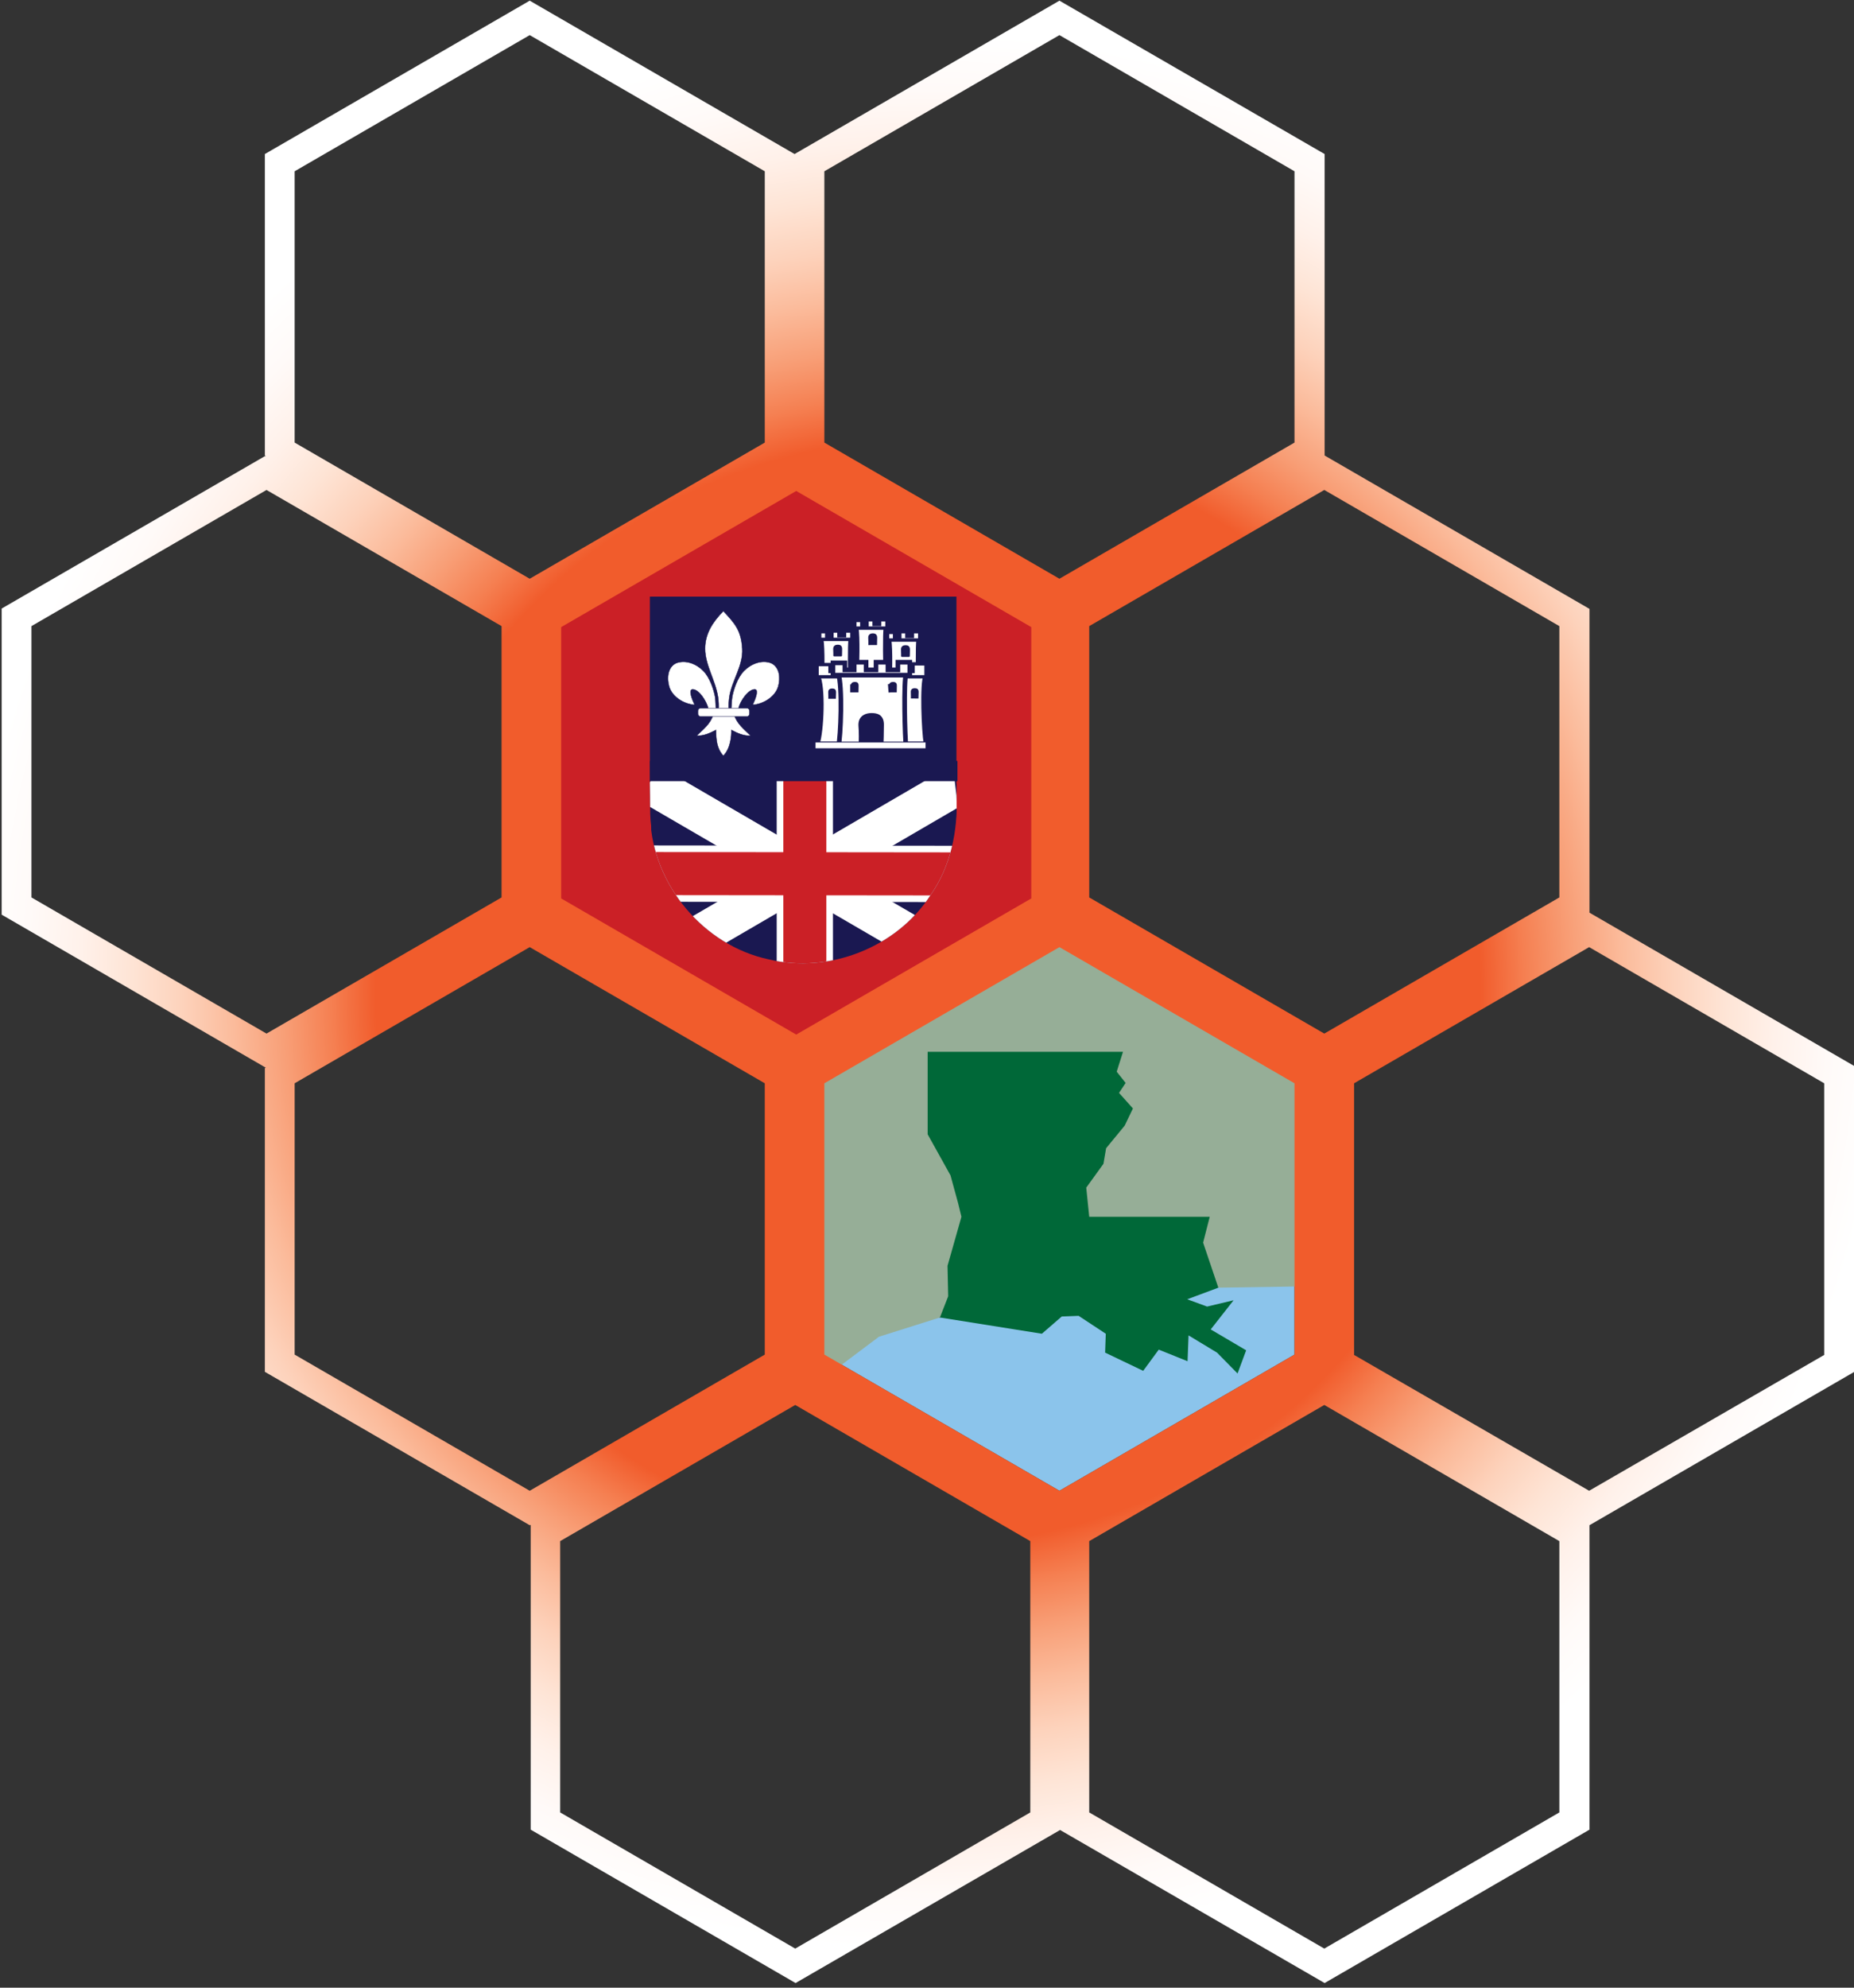 <?xml version="1.0" encoding="utf-8"?>
<!-- Generator: Adobe Illustrator 18.0.0, SVG Export Plug-In . SVG Version: 6.00 Build 0)  -->
<!DOCTYPE svg PUBLIC "-//W3C//DTD SVG 1.1//EN" "http://www.w3.org/Graphics/SVG/1.1/DTD/svg11.dtd">
<svg version="1.1" id="Layer_1" xmlns="http://www.w3.org/2000/svg" xmlns:xlink="http://www.w3.org/1999/xlink" x="0px" y="0px"
	 viewBox="0 0 560 600" enable-background="new 0 0 560 600" xml:space="preserve">
<rect x="0" y="0" width="560" height="600" fill="#333333" stroke="none"/>
<g>
	<g id="layer2">
		<path id="rect2223" fill="#CB2026" d="M164.7,186l79.7-45.7l79.4,49.9l-2.8,88.5l-76.8,45.8l-79.6-49.2L164.7,186L164.7,186z"/>
	</g>
	<path id="rect6194-4" fill="#1A1851" d="M196.3,180.1c0,22.4-0.1,43.2,0.1,65.7c0.7,20.1,16.1,38.5,35.8,42.7
		c18.2,4.4,38.6-3.6,48.8-19.3c6.2-8.8,8.4-19.6,7.9-30.2v-58.9H196.3z"/>
	<g>
		<g>
			<defs>
				<path id="SVGID_1_" d="M195.8,235.2c0,22.4,0.5-10.7,0.6,11.7c0.7,20.1,16.1,38.5,35.8,42.7c18.2,4.4,38.6-3.6,48.8-19.3
					c6.2-8.8,8.4-19.6,7.9-30.2v-5.2L195.8,235.2L195.8,235.2z"/>
			</defs>
			<clipPath id="SVGID_2_">
				<use xlink:href="#SVGID_1_"  overflow="visible"/>
			</clipPath>
			<rect id="rect6180" x="196.7" y="236.7" clip-path="url(#SVGID_2_)" fill="#1A1851" width="92.9" height="54.1"/>
		</g>
	</g>
	<g>
		<g>
			<defs>
				<path id="SVGID_3_" d="M195.8,235.2c0.2,1.7,0.5-10.7,0.6,11.7c0.7,20.1,16.1,38.5,35.8,42.7c18.2,4.4,38.6-3.6,48.8-19.3
					c6.2-8.8,8.4-19.6,7.9-30.2l-0.6-5L195.8,235.2L195.8,235.2z"/>
			</defs>
			<clipPath id="SVGID_4_">
				<use xlink:href="#SVGID_3_"  overflow="visible"/>
			</clipPath>
			<path id="path6182" clip-path="url(#SVGID_4_)" fill="#010101" stroke="#FFFFFF" stroke-width="12" d="M289.5,290.8l-93.4-54.3
				 M196.7,290.8l92.9-54.1"/>
		</g>
	</g>
	<g>
		<g>
			<defs>
				<path id="SVGID_5_" d="M195.8,235.2c-2.2,5.4,0.5-10.7,0.6,11.7c0.7,20.1,16.1,38.5,35.8,42.7c18.2,4.4,38.6-3.6,48.8-19.3
					c6.2-8.8,8.4-19.6,7.9-30.2l-0.6-5L195.8,235.2L195.8,235.2z"/>
			</defs>
			<clipPath id="SVGID_6_">
				<use xlink:href="#SVGID_5_"  overflow="visible"/>
			</clipPath>
			<path id="path6186" clip-path="url(#SVGID_6_)" fill="#CB2026" stroke="#FFFFFF" stroke-width="17" d="M243.1,290.8v-58.1
				 M289.5,263.8l-92.9-0.1"/>
		</g>
		<g>
			<defs>
				<path id="SVGID_7_" d="M195.8,235.2c-1.7-0.1,0.5-10.7,0.6,11.7c0.7,20.1,16.1,38.5,35.8,42.7c18.2,4.4,38.6-3.6,48.8-19.3
					c6.2-8.8,8.4-19.6,7.9-30.2l-0.6-5L195.8,235.2L195.8,235.2z"/>
			</defs>
			<clipPath id="SVGID_8_">
				<use xlink:href="#SVGID_7_"  overflow="visible"/>
			</clipPath>
			<path id="path6186_1_" clip-path="url(#SVGID_8_)" fill="#CB2026" stroke="#CB2026" stroke-width="13" d="M243.1,290.9v-58.1
				 M289.5,263.8l-92.9-0.1"/>
		</g>
	</g>
	<path id="path15487" fill="#FFFFFF" stroke="#1A1851" d="M268.7,193.1h8.6c-0.3,1.5-0.2,12,0,14.1h-8.6
		C269,204.9,269.2,195.6,268.7,193.1z"/>
	<path id="path15489" fill="#FFFFFF" stroke="#1A1851" d="M271.8,190.8v1.4h-1.6v-1.3h-2.1v1.3l0,0v1h9.7v-2.5h-2.2v1.4h-1.7v-1.4
		h-2.1V190.8z"/>
	<g id="g15513" transform="matrix(0.365,0,0,0.397,-423.402,443.92)">
		<path id="path15525" fill="#1A1851" stroke="#1A1851" stroke-linecap="round" stroke-linejoin="bevel" d="M1906.2-619.2
			c0,0,0.1-2.7-0.1-5c-0.1-2.4,1.8-2.9,3.3-2.9c1.6,0,3.2,0.4,3.1,3c0,2.4-0.1,4.9-0.1,4.9H1906.2z"/>
	</g>
	<path id="path15529" fill="#FFFFFF" stroke="#1A1851" d="M268.9,202.8l8.3-0.2"/>
	<path id="path15531" fill="#FFFFFF" stroke="#1A1851" d="M270.8,202.8v2.7"/>
	<path id="path15533" fill="#FFFFFF" stroke="#1A1851" d="M275.2,202.6v2.9"/>
	<path id="path15539" fill="#FFFFFF" stroke="#1A1851" stroke-miterlimit="10" d="M258.8,189.5h8.6c-0.3,1.5-0.2,12,0,14.1h-8.6
		C259.1,201.3,259.3,192,258.8,189.5z"/>
	<path id="path15541" fill="#FFFFFF" stroke="#1A1851" stroke-miterlimit="10" d="M261.9,187.2v1.4h-1.6v-1.3h-2.1v1.3l0,0v1h9.7
		v-2.5h-2.2v1.4H264v-1.4h-2.1V187.2z"/>
	<g id="g15565" transform="matrix(0.365,0,0,0.397,-423.402,443.92)">
		<path id="path15577" fill="#1A1851" stroke="#1A1851" stroke-miterlimit="10" d="M1879.1-628.2c0,0,0.1-2.7-0.1-5
			c-0.1-2.4,1.8-2.9,3.3-2.9s3.2,0.4,3.1,3c0,2.4-0.1,4.9-0.1,4.9H1879.1z"/>
	</g>
	<path id="path15589" fill="#FFFFFF" stroke="#1A1851" d="M248.2,192.9h8.6c-0.3,1.5-0.2,12,0,14.1h-8.6
		C248.6,204.7,248.7,195.4,248.2,192.9z"/>
	<path id="path15591" fill="#FFFFFF" stroke="#1A1851" d="M251.3,190.6v1.4h-1.6v-1.3h-2.1v1.3l0,0v1h9.7v-2.5h-2.2v1.4h-1.7v-1.4
		h-2.1V190.6z"/>
	<g id="g15615" transform="matrix(0.365,0,0,0.397,-423.402,443.92)">
		<path id="path15627" fill="#1A1851" stroke="#1A1851" stroke-linecap="round" stroke-linejoin="bevel" d="M1850.1-619.6
			c0,0,0.1-2.7-0.1-5c-0.1-2.4,1.8-2.9,3.3-2.9c1.6,0,3.2,0.4,3.1,3c0,2.4-0.1,4.9-0.1,4.9H1850.1z"/>
	</g>
	<path id="path15631" fill="#FFFFFF" stroke="#1A1851" d="M247.1,203.7h32.4c-1.3,2.3-0.6,17.5,0,20.7h-32.4
		C248.3,221,249,207.3,247.1,203.7z"/>
	<path id="path15633" fill="#FFFFFF" stroke="#1A1851" d="M275.8,200.4v2.3h-25.1v-2.1h-3.9v2.4l0,0v1.3h32.9v-1.5l0,0v-2.4H275.8
		L275.8,200.4z"/>
	<g id="g15687" transform="matrix(0.073,0,0,0.062,130.552,73.115)">
		<path id="path15699" fill="#1A1851" d="M1980.5,2221.5c0,0,0.3-17.4-0.3-31.6c-0.6-15,8.8-18.7,16.7-18.4
			c7.9,0.2,15.8,2.6,15.7,18.8c-0.1,15.1-0.7,31.3-0.7,31.3L1980.5,2221.5z"/>
	</g>
	<g id="g15701" transform="matrix(0.073,0,0,0.062,105.227,73.198)">
		<path id="path15713" fill="#1A1851" d="M1985.8,2221.5c0,0,0.3-17.4-0.3-31.6c-0.6-15,8.8-18.7,16.7-18.4s15.8,2.6,15.7,18.8
			c-0.1,15.1-0.7,31.3-0.7,31.3L1985.8,2221.5z"/>
	</g>
	<path id="path15719" fill="#FFFFFF" stroke="#1A1851" stroke-width="1.401" d="M253.2,203.2h20.5c-0.8,2.5-0.4,19.1,0,22.6h-20.5
		C254,222,254.5,207.2,253.2,203.2z"/>
	<path id="path15723" fill="#FFFFFF" stroke="#1A1851" stroke-width="1.401" d="M258,199.9v2.3h-2.8v-2.1h-3.6v2.1v0.3v1.3h23.2
		v-1.6v-2.3h-3.6v2.3h-3v-2.3h-3.6v2.3h-3v-2.3H258z"/>
	<path id="path15753" fill="#FFFFFF" stroke="#1A1851" stroke-width="1.401" d="M257.5,206.6v2.4"/>
	<path id="path15755" fill="#FFFFFF" stroke="#1A1851" stroke-width="1.401" d="M268.9,206.5c0,0.3,0.2,2.5,0.2,2.5"/>
	<g id="g15759" transform="matrix(0.365,0,0,0.397,-397.111,515.432)">
		<path id="path15771" fill="#1A1851" d="M1792.2-771.9c0,0,0.1-2.7-0.1-5c-0.1-2.4,1.8-2.9,3.3-2.9c1.6,0,3.2,0.4,3.1,3
			c0,2.4-0.1,4.9-0.1,4.9H1792.2z"/>
	</g>
	<g id="g15773" transform="matrix(0.365,0,0,0.397,-338.219,515.432)">
		<path id="path15785" fill="#1A1851" d="M1662.5-771.9c0,0,0.1-2.7-0.1-5c-0.1-2.4,1.8-2.9,3.3-2.9s3.2,0.4,3.1,3
			c0,2.4-0.1,4.9-0.1,4.9H1662.5z"/>
	</g>
	<g id="g15839" transform="matrix(1,0,0,1.181,-646.765,-198.641)">
		<path id="path15861" fill="#1A1851" stroke="#1A1851" stroke-width="1.29" stroke-linecap="round" stroke-linejoin="bevel" d="
			M906.8,357.8c0,0,0.1-2.3-0.1-4.2c-0.1-2,1.8-2.5,3.3-2.5c1.6,0,3.2,0.3,3.1,2.5c0,2-0.1,4.2-0.1,4.2H906.8L906.8,357.8z"/>
	</g>
	<rect id="rect15863" x="246.2" y="224" fill="#FFFFFF" stroke="#1A1851" stroke-width="0.249" width="33.5" height="2"/>
	<g id="g3952" transform="matrix(0.198,0,0,0.198,33.715,93.311)">
		<g id="g3954" transform="translate(-551.444,-446.306)">
		</g>
		<g id="g3956" transform="translate(-551.444,-446.306)">
		</g>
		<g id="g3958" transform="translate(-495.016,-522.946)">
		</g>
		<g id="g3960" transform="translate(-495.016,-522.946)">
		</g>
		<g id="g3962" transform="translate(-495.016,-522.946)">
		</g>
		<g id="g3964" transform="translate(-495.016,-522.946)">
			<g id="g3966" transform="translate(132.064,371.229)">
			</g>
			<g id="g3968" transform="translate(132.064,371.229)">
			</g>
			<g id="g3970" transform="translate(188.493,294.589)">
			</g>
			<g id="g3972" transform="translate(188.493,294.589)">
			</g>
			<g id="g3974" transform="translate(188.493,294.589)">
			</g>
			<g id="g3976" transform="matrix(0.587,0,0,0.587,610.35,952.947)">
				<path id="path3978" fill="#FFFFFF" stroke="#1A1851" stroke-miterlimit="10" d="M1393.3,51.8c29,31.4,46.1,48.7,49.1,97.3
					c2.8,45-27.2,82.7-33.7,126.3c-1.2,8.3-2.3,25.1-1.2,32c0.8,5.1,3.3,20.5,6.1,1.4c0.6-3.9,1-23.7,2.7-33.7
					c3.2-18.3,13.3-50.4,30.9-68.2c17.6-17.8,45.4-29.4,70.2-20c22.5,10.4,24.6,39.7,18.2,61.1c-8,26.8-38.7,45.4-66.1,47.2
					c5.4-10.8,18.5-41.5,4.3-40.3c-16.4,1.4-35.9,29.2-41,48.3c-1.9,7.2-1.1,18.3-11.4,17.9c6.8,22.9,25.9,38,42.6,54
					c-17.5,1.5-34.7-6.8-50-14.6c0.6,15.7-2.4,48.8-20.8,66.9c-17.1-18.6-18.7-41.4-19-66.9c-15.2,7.8-32.5,16-50,14.6
					c16.7-16,35.9-31.1,42.6-54c-10.3,0.5-10.9-10-12.8-17.2c-5.1-19.1-23.3-47.6-39.6-49c-14.1-1.2-1.1,29.5,4.3,40.3
					c-27.5-1.8-58.1-20.4-66.1-47.2c-6.4-21.4-4.3-50.8,18.2-61.1c24.8-9.3,52.7,2.2,70.2,20c17.6,17.8,27.7,50,30.9,68.2
					c1.7,10,1.4,28.4,2,32.3c2.8,19.1,6,5.1,6.8,0c1.1-6.8,0.1-23.7-1.2-32c-6.5-43.6-33.6-82.8-33.7-126.3
					C1346,109.8,1365.8,79.9,1393.3,51.8z"/>
				<path id="rect3980" fill="#FFFFFF" stroke="#1A1851" stroke-miterlimit="10" d="M1454.3,303.8h-120.1c-3.8,0-6.9,3.1-6.9,6.9
					v7.9c0,3.8,3.1,6.9,6.9,6.9h120.1c3.8,0,6.9-3.1,6.9-6.9v-7.9C1461.2,306.9,1458.1,303.8,1454.3,303.8z"/>
			</g>
		</g>
	</g>
	<rect x="196.3" y="229.7" fill="#1A1851" width="92.9" height="6.1"/>
</g>
<g>
	<polygon fill="#8BC4EB" points="252.6,411 259.7,397.7 283.9,397.7 322.3,389 348.8,372.5 365.4,367.3 391,366.3 391,408.9 
		320,450 	"/>
	<polygon fill="#96AE97" points="283.9,397.7 265.5,403.5 250.7,414.6 237.3,389 241.7,340.3 247.3,314.7 277.7,297.3 319,275.7 
		345.3,290 376.4,306.7 392.5,317.5 399.7,350.3 394.3,388.3 368,388.7 343.3,377 290.7,377.3 294,392.4 	"/>
	<polygon fill="#006838" points="280.2,317.5 280.2,342.4 287.1,354.8 289.4,363.2 290.4,367.3 286.2,382.1 286.4,391.3 
		283.9,397.7 314.7,402.6 320.7,397.4 325.8,397.2 334,402.6 333.8,408.3 345.3,413.8 350,407.4 358.7,410.9 359,403.1 367.6,408.3 
		373.8,414.6 376.4,407.6 365.7,401.3 372.6,392.5 364.6,394.4 358.6,392.2 368,388.7 363.4,375.1 365.4,367.3 329,367.3 
		328.1,358.5 333.3,351.3 334.1,346.6 339.7,339.8 342.2,334.6 338,329.9 340,326.9 337.3,323.5 339.2,317.5 	"/>
</g>
<g>
	
		<radialGradient id="SVGID_9_" cx="713.915" cy="300.6" r="289.663" gradientTransform="matrix(-1 0 0 -1 994.216 600)" gradientUnits="userSpaceOnUse">
		<stop  offset="0.576" style="stop-color:#F15C2C"/>
		<stop  offset="0.623" style="stop-color:#F58052"/>
		<stop  offset="0.673" style="stop-color:#F89F77"/>
		<stop  offset="0.725" style="stop-color:#FBBB9B"/>
		<stop  offset="0.777" style="stop-color:#FDD2BB"/>
		<stop  offset="0.83" style="stop-color:#FEE4D5"/>
		<stop  offset="0.884" style="stop-color:#FFF1EA"/>
		<stop  offset="0.94" style="stop-color:#FFFAF8"/>
		<stop  offset="1" style="stop-color:#FFFFFF"/>
	</radialGradient>
	<path fill="url(#SVGID_9_)" d="M0.5,276.1l79.8,46.2l-0.3,0.1v91.7l80,46.3l0.3-0.1v92l80,46.3l79.9-46.2l79.9,46.2l80-46.3v-91.9
		l80-46.3v-92.3l-80-46.3v-91.7l-80-46.3v-91L320,0.2l-80,46.3L160,0.2L80,46.5v91l0.3,0.1l-0.3,0.1l-79.5,46V276.1z M231,133.6
		l-71,41.1l-71-41.1V51.7l71-41.1l71,41.1V133.6z M240.5,148.2l71,41.1v81.9l-71,41.1l-71-41.1v-81.9L240.5,148.2z M320,450
		l-71-41.1V327l71-41.1l71,41.1v81.9L320,450z M391,133.6l-71,41.1l-71-41.1V51.7l71-41.1l71,41.1V133.6z M471,270.9L400,312
		l-71-41.1V189l71-41.1l71,41.1V270.9z M480,450l-71-41v-82l71-41.1l71,41.1v82L480,450z M329,465.2l71-41.1l71,41.1v81.9l-71,41.1
		l-71-41.1V465.2z M169.2,465.2l71-41.1l71,41.1v81.9l-71,41.1l-71-41.1L169.2,465.2L169.2,465.2z M89,327l71-41.1l71,41.1v81.9
		L160,450l-71-41.1V327z M9.5,189l71-41.1l71,41.1v81.9l-71,41.1l-71-41.1V189z"/>
</g>
</svg>
